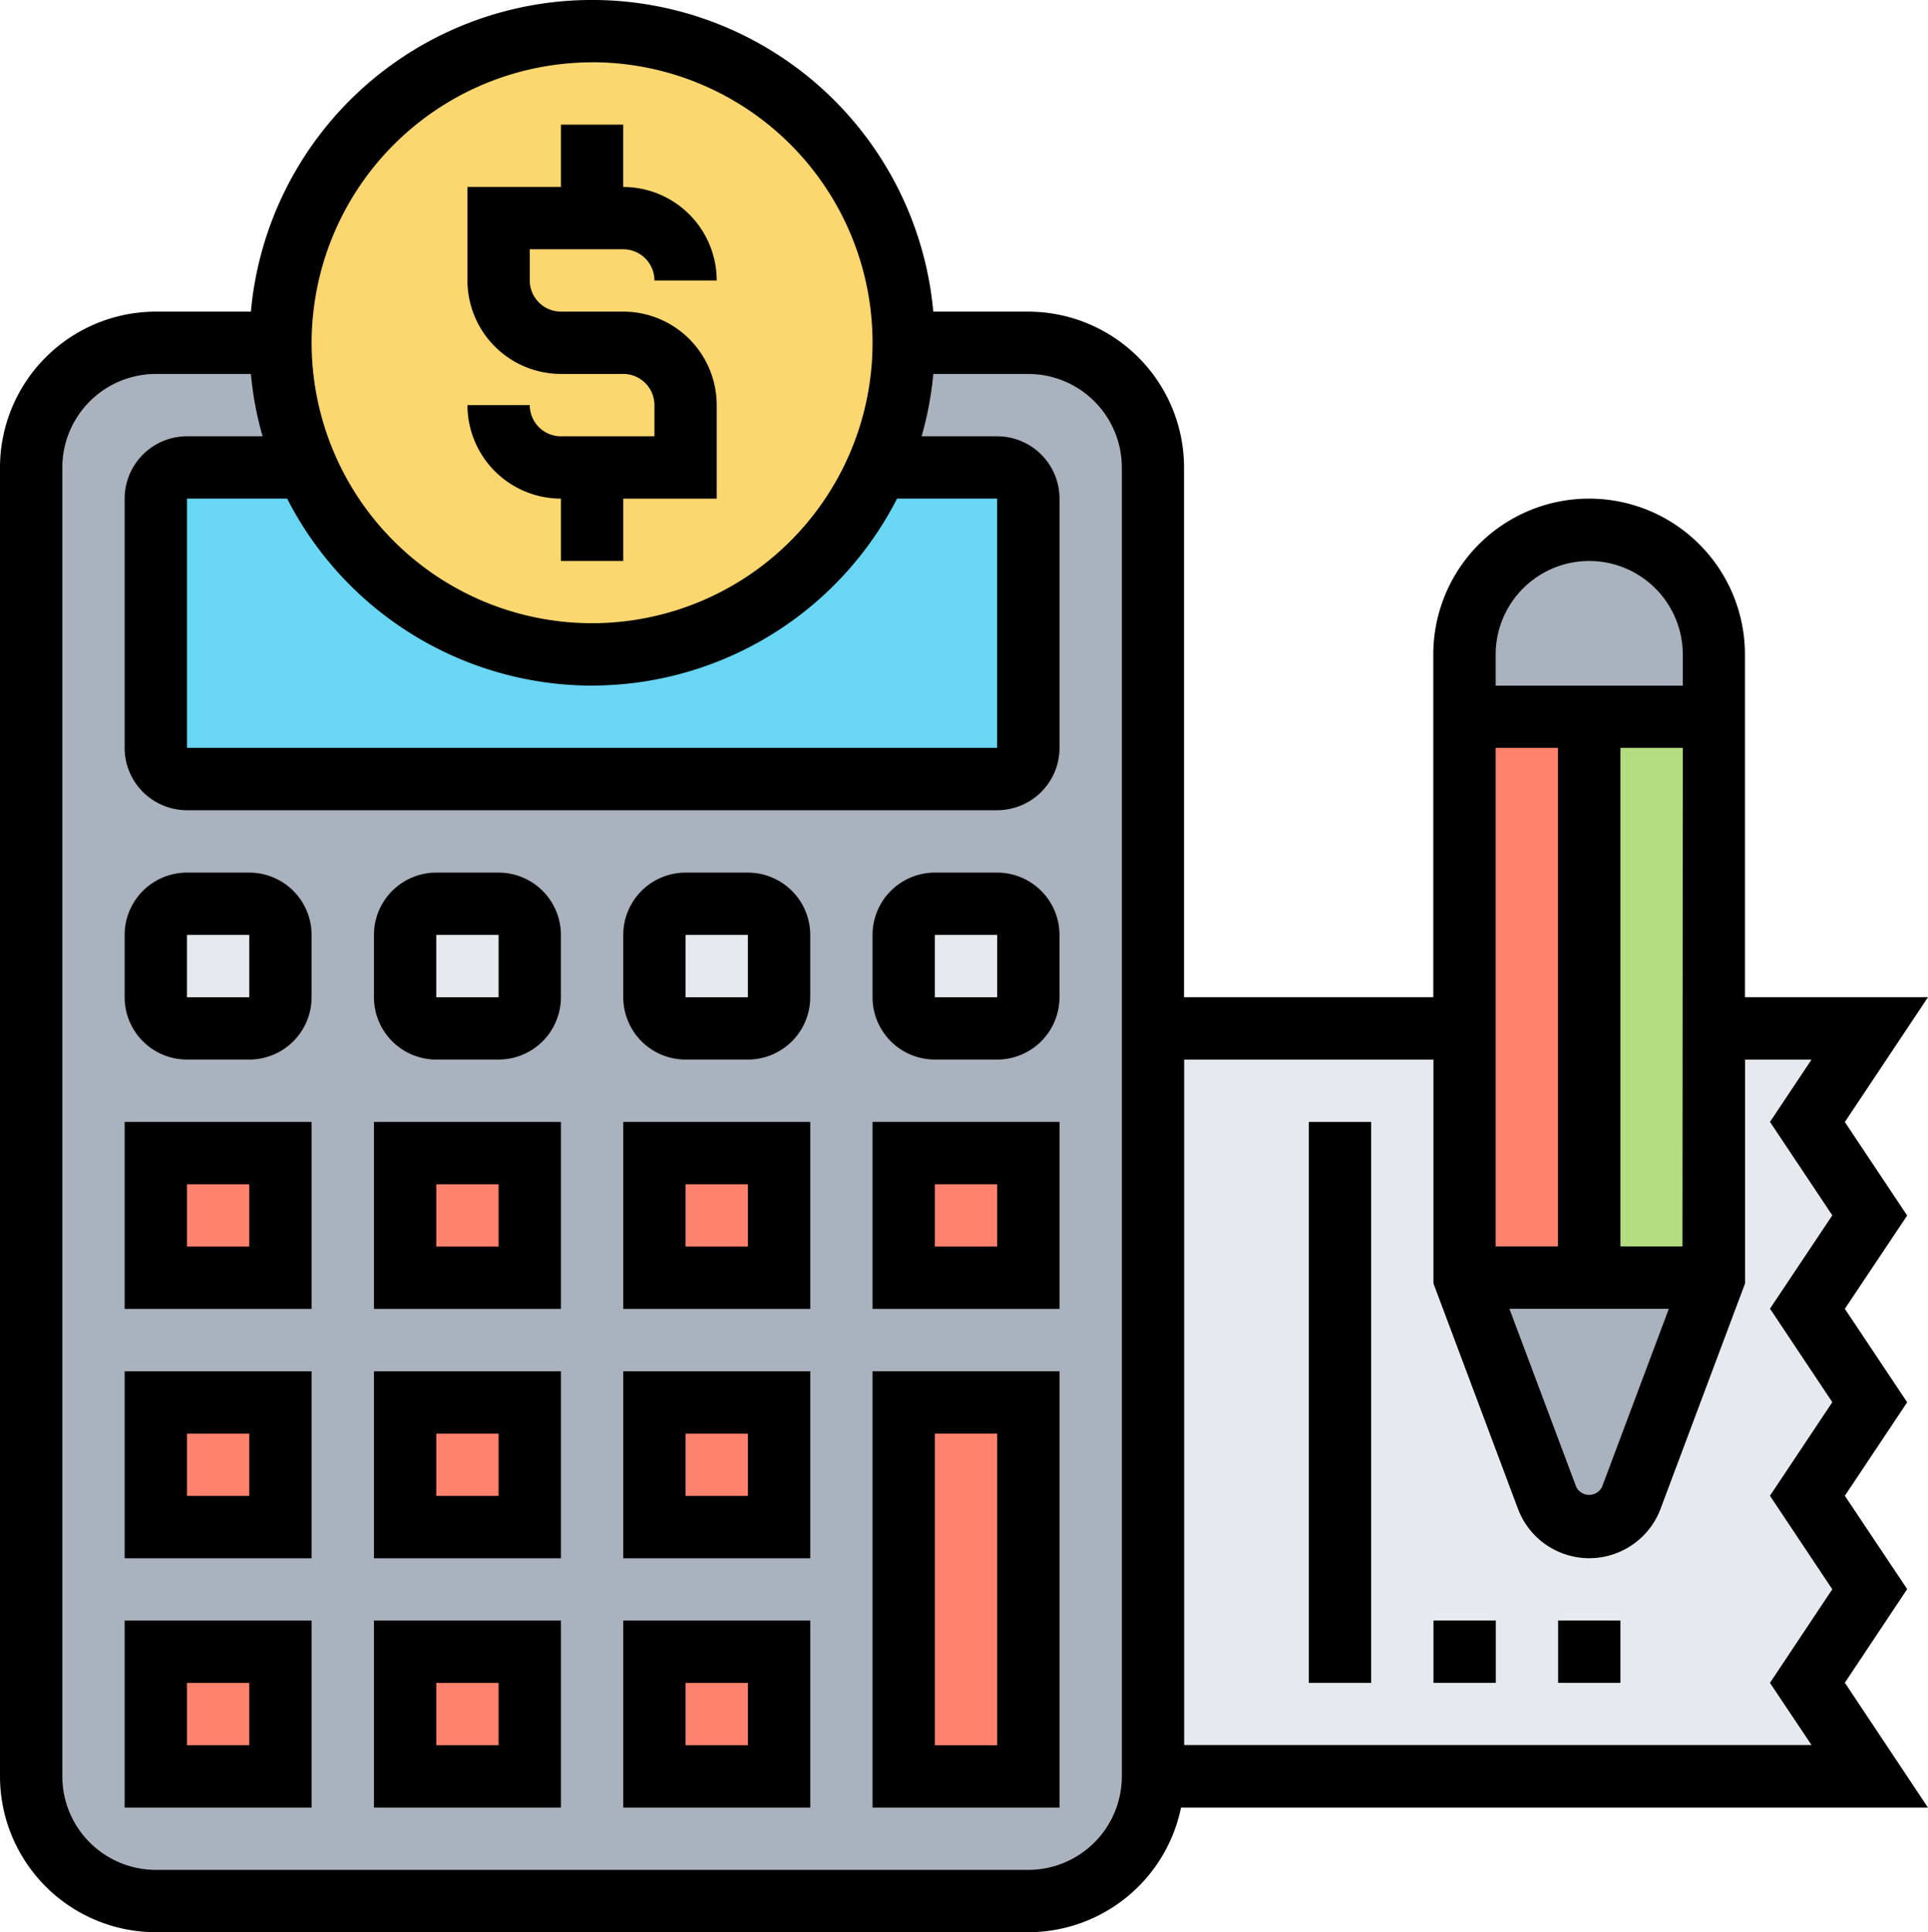 <svg xmlns="http://www.w3.org/2000/svg" width="56.461" height="56.58" viewBox="0 0 56.461 56.58"><g transform="translate(-1 -1)"><g transform="translate(1.913 1.913)"><path d="M34.853,32.077v21.9a3.649,3.649,0,0,1-3.65,3.65H5.65A3.649,3.649,0,0,1,2,53.979V15.65A3.649,3.649,0,0,1,5.65,12H9.3a9.017,9.017,0,0,0,.767,3.65h-3.5a.915.915,0,0,0-.913.913v7.3a.915.915,0,0,0,.913.913H30.29a.915.915,0,0,0,.913-.913v-7.3a.915.915,0,0,0-.913-.913h-3.5A9.017,9.017,0,0,0,27.552,12H31.2a3.649,3.649,0,0,1,3.65,3.65Z" transform="translate(-2 -2.874)" fill="#aab2bd"/><g transform="translate(3.65 32.853)"><path d="M6,54H9.65v3.65H6Z" transform="translate(-6 -39.399)" fill="#ff826e"/><path d="M14,54h3.65v3.65H14Z" transform="translate(-6.699 -39.399)" fill="#ff826e"/><path d="M22,54h3.65v3.65H22Z" transform="translate(-7.399 -39.399)" fill="#ff826e"/><path d="M30,46h3.65V56.951H30Z" transform="translate(-8.098 -38.699)" fill="#ff826e"/><path d="M22,46h3.65v3.65H22Z" transform="translate(-7.399 -38.699)" fill="#ff826e"/><path d="M14,46h3.65v3.65H14Z" transform="translate(-6.699 -38.699)" fill="#ff826e"/><path d="M6,46H9.65v3.65H6Z" transform="translate(-6 -38.699)" fill="#ff826e"/><path d="M6,38H9.65v3.65H6Z" transform="translate(-6 -38)" fill="#ff826e"/><path d="M14,38h3.65v3.65H14Z" transform="translate(-6.699 -38)" fill="#ff826e"/><path d="M22,38h3.65v3.65H22Z" transform="translate(-7.399 -38)" fill="#ff826e"/><path d="M30,38h3.65v3.65H30Z" transform="translate(-8.098 -38)" fill="#ff826e"/></g><path d="M33.65,30.913v1.825a.915.915,0,0,1-.913.913H30.913A.915.915,0,0,1,30,32.738V30.913A.915.915,0,0,1,30.913,30h1.825A.915.915,0,0,1,33.65,30.913Z" transform="translate(-4.448 -4.448)" fill="#e6e9ed"/><path d="M25.65,30.913v1.825a.915.915,0,0,1-.913.913H22.913A.915.915,0,0,1,22,32.738V30.913A.915.915,0,0,1,22.913,30h1.825A.915.915,0,0,1,25.65,30.913Z" transform="translate(-3.748 -4.448)" fill="#e6e9ed"/><path d="M17.65,30.913v1.825a.915.915,0,0,1-.913.913H14.913A.915.915,0,0,1,14,32.738V30.913A.915.915,0,0,1,14.913,30h1.825A.915.915,0,0,1,17.65,30.913Z" transform="translate(-3.049 -4.448)" fill="#e6e9ed"/><path d="M9.65,30.913v1.825a.915.915,0,0,1-.913.913H6.913A.915.915,0,0,1,6,32.738V30.913A.915.915,0,0,1,6.913,30H8.738A.915.915,0,0,1,9.65,30.913Z" transform="translate(-2.35 -4.448)" fill="#e6e9ed"/><path d="M31.552,16.913v7.3a.915.915,0,0,1-.913.913H6.913A.915.915,0,0,1,6,24.213v-7.3A.915.915,0,0,1,6.913,16h3.5a9.119,9.119,0,0,0,16.719,0h3.5A.915.915,0,0,1,31.552,16.913Z" transform="translate(-2.35 -3.224)" fill="#69d6f4"/><path d="M28.252,11.126a9.017,9.017,0,0,1-.767,3.65,9.119,9.119,0,0,1-16.719,0A9.017,9.017,0,0,1,10,11.126a9.126,9.126,0,0,1,18.252,0Z" transform="translate(-2.699 -2)" fill="#fcd770"/><path d="M57.164,36.738,58.989,34H38V55.9H58.989l-1.825-2.738,1.825-2.747L57.164,47.68l1.825-2.738L57.164,42.2l1.825-2.729Z" transform="translate(-5.147 -4.797)" fill="#e6e9ed"/><path d="M55.65,33.126v7.3H52V24h3.65Z" transform="translate(-6.371 -3.923)" fill="#b4dd7f"/><path d="M51.65,24V40.427H48V24Z" transform="translate(-6.021 -3.923)" fill="#ff826e"/><path d="M55.3,21.65v1.825H48V21.65a3.65,3.65,0,1,1,7.3,0Z" transform="translate(-6.021 -3.399)" fill="#aab2bd"/><path d="M55.3,42l-2.418,6.443a1.314,1.314,0,0,1-2.464,0L48,42h7.3Z" transform="translate(-6.021 -5.497)" fill="#aab2bd"/></g><g transform="translate(1 1)"><path d="M18.738,14.126a.914.914,0,0,1-.913-.913H16a2.741,2.741,0,0,0,2.738,2.738v1.825h1.825V15.951H23.3V13.213a2.741,2.741,0,0,0-2.738-2.738H18.738a.914.914,0,0,1-.913-.913V8.65h2.738a.914.914,0,0,1,.913.913H23.3a2.741,2.741,0,0,0-2.738-2.738V5H18.738V6.825H16V9.563A2.741,2.741,0,0,0,18.738,12.3h1.825a.914.914,0,0,1,.913.913v.913Z" transform="translate(-2.311 -1.35)"/><path d="M29,57.776h5.476V45H29Zm1.825-10.951H32.65v9.126H30.825Z" transform="translate(-3.448 -4.846)"/><path d="M21,58.476h5.476V53H21Zm1.825-3.65H24.65V56.65H22.825Z" transform="translate(-2.748 -5.546)"/><path d="M13,58.476h5.476V53H13Zm1.825-3.65H16.65V56.65H14.825Z" transform="translate(-2.049 -5.546)"/><path d="M5,58.476h5.476V53H5Zm1.825-3.65H8.65V56.65H6.825Z" transform="translate(-1.35 -5.546)"/><path d="M21,50.476h5.476V45H21Zm1.825-3.65H24.65V48.65H22.825Z" transform="translate(-2.748 -4.846)"/><path d="M13,50.476h5.476V45H13Zm1.825-3.65H16.65V48.65H14.825Z" transform="translate(-2.049 -4.846)"/><path d="M5,50.476h5.476V45H5Zm1.825-3.65H8.65V48.65H6.825Z" transform="translate(-1.35 -4.846)"/><path d="M21,42.476h5.476V37H21Zm1.825-3.65H24.65V40.65H22.825Z" transform="translate(-2.748 -4.147)"/><path d="M29,42.476h5.476V37H29Zm1.825-3.65H32.65V40.65H30.825Z" transform="translate(-3.448 -4.147)"/><path d="M13,42.476h5.476V37H13Zm1.825-3.65H16.65V40.65H14.825Z" transform="translate(-2.049 -4.147)"/><path d="M5,42.476h5.476V37H5Zm1.825-3.65H8.65V40.65H6.825Z" transform="translate(-1.35 -4.147)"/><path d="M24.65,29H22.825A1.827,1.827,0,0,0,21,30.825V32.65a1.827,1.827,0,0,0,1.825,1.825H24.65a1.827,1.827,0,0,0,1.825-1.825V30.825A1.827,1.827,0,0,0,24.65,29Zm0,3.65H22.825V30.825H24.65Z" transform="translate(-2.748 -3.448)"/><path d="M32.65,29H30.825A1.827,1.827,0,0,0,29,30.825V32.65a1.827,1.827,0,0,0,1.825,1.825H32.65a1.827,1.827,0,0,0,1.825-1.825V30.825A1.827,1.827,0,0,0,32.65,29Zm0,3.65H30.825V30.825H32.65Z" transform="translate(-3.448 -3.448)"/><path d="M16.65,29H14.825A1.827,1.827,0,0,0,13,30.825V32.65a1.827,1.827,0,0,0,1.825,1.825H16.65a1.827,1.827,0,0,0,1.825-1.825V30.825A1.827,1.827,0,0,0,16.65,29Zm0,3.65H14.825V30.825H16.65Z" transform="translate(-2.049 -3.448)"/><path d="M8.65,29H6.825A1.827,1.827,0,0,0,5,30.825V32.65a1.827,1.827,0,0,0,1.825,1.825H8.65a1.827,1.827,0,0,0,1.825-1.825V30.825A1.827,1.827,0,0,0,8.65,29Zm0,3.65H6.825V30.825H8.65Z" transform="translate(-1.35 -3.448)"/><path d="M55.026,50.275l1.825-2.742L55.026,44.8l1.825-2.737-1.825-2.737,1.825-2.733-1.825-2.737L57.461,30.2H52.1V20.164a4.563,4.563,0,0,0-9.126,0V30.2h-7.3V14.689a4.568,4.568,0,0,0-4.563-4.563H28.331a10.033,10.033,0,0,0-19.984,0H5.563A4.568,4.568,0,0,0,1,14.689V53.017A4.568,4.568,0,0,0,5.563,57.58H31.115a4.571,4.571,0,0,0,4.471-3.65H57.459Zm-36.687-29.2A10.043,10.043,0,0,0,27.27,15.6H30.2v7.3H6.476V15.6H9.409A10.043,10.043,0,0,0,18.339,21.077Zm0-18.252a8.213,8.213,0,1,1-8.213,8.213A8.223,8.223,0,0,1,18.339,2.825ZM33.853,53.017a2.741,2.741,0,0,1-2.738,2.738H5.563a2.741,2.741,0,0,1-2.738-2.738V14.689a2.741,2.741,0,0,1,2.738-2.738H8.347a9.875,9.875,0,0,0,.343,1.825H6.476A1.827,1.827,0,0,0,4.65,15.6v7.3a1.827,1.827,0,0,0,1.825,1.825H30.2A1.827,1.827,0,0,0,32.028,22.9V15.6A1.827,1.827,0,0,0,30.2,13.776H27.989a10.029,10.029,0,0,0,.343-1.825h2.783a2.741,2.741,0,0,1,2.738,2.738ZM44.8,37.5V22.9h1.825V37.5Zm5.071,1.825-1.955,5.214a.422.422,0,0,1-.757,0l-1.956-5.214Zm.4-1.825H48.454V22.9H50.28ZM47.542,17.427a2.741,2.741,0,0,1,2.738,2.738v.913H44.8v-.913A2.741,2.741,0,0,1,47.542,17.427ZM54.051,52.1H35.678V32.028h7.3v6.553l2.475,6.6a2.23,2.23,0,0,0,4.176,0l2.475-6.6V32.028H54.05l-1.216,1.824,1.825,2.736-1.825,2.733,1.825,2.738L52.833,44.8l1.825,2.738-1.825,2.741Z" transform="translate(-1 -1)"/><path d="M51,53h1.825v1.825H51Z" transform="translate(-5.371 -5.546)"/><path d="M47,53h1.825v1.825H47Z" transform="translate(-5.021 -5.546)"/><path d="M43,37h1.825V53.427H43Z" transform="translate(-4.671 -4.147)"/></g></g></svg>